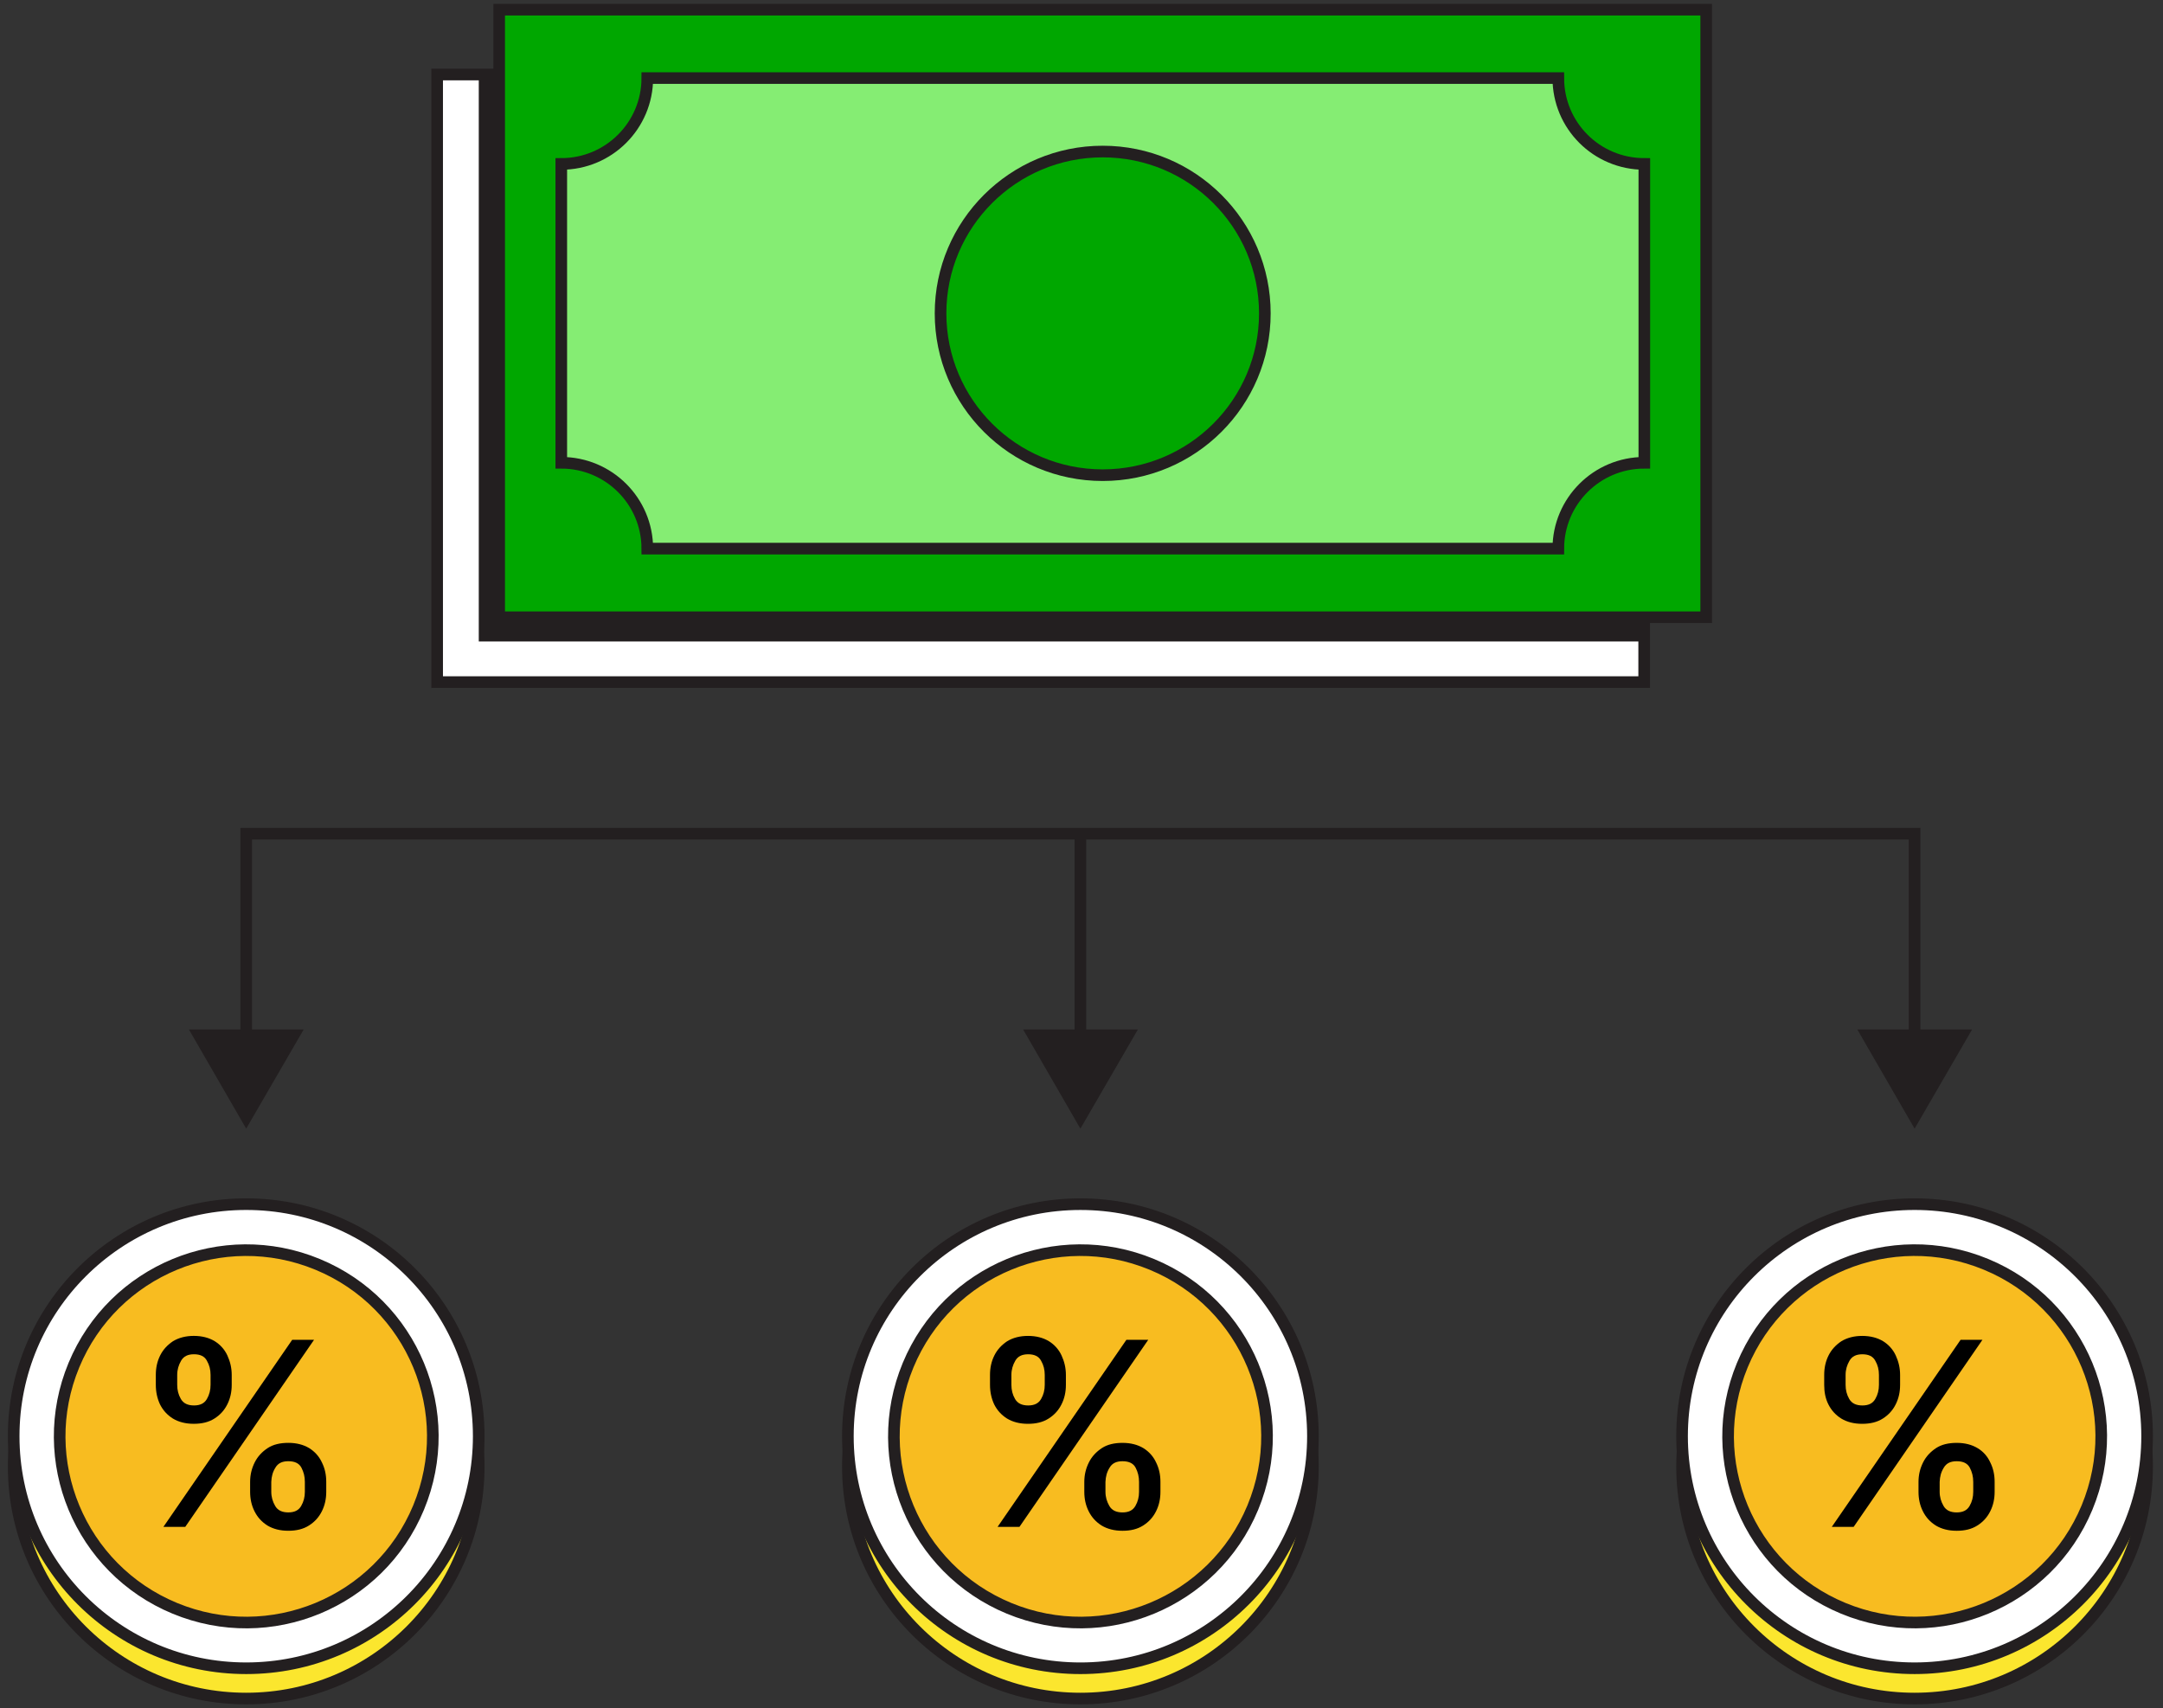 <svg width="447" height="353" viewBox="0 0 447 353" fill="none" xmlns="http://www.w3.org/2000/svg">
<rect x="0" y="0" width="447" height="353" fill="#333333" stroke="none"/>
<path d="M339.78 140.95V15.4L90.34 15.4L90.34 140.95L339.78 140.95Z" fill="white" stroke="#231F20" stroke-width="2.401" stroke-miterlimit="10"/>
<path d="M339.78 132.56V15.406L98.943 15.406L98.943 132.56L339.78 132.56Z" fill="#231F20"/>
<path d="M352.599 127.55V2L103.158 2L103.158 127.55L352.599 127.55Z" fill="#00A700" stroke="#231F20" stroke-width="2.401" stroke-miterlimit="10"/>
<path d="M322.037 16.137H292.046H163.76H133.769C133.769 25.908 125.831 33.876 115.992 33.876V95.631C125.783 95.631 133.769 103.552 133.769 113.37H163.76H292.046H322.037C322.037 103.6 329.975 95.631 339.814 95.631V33.876C329.975 33.876 322.037 25.955 322.037 16.137Z" fill="#85ED73" stroke="#231F20" stroke-width="2.401" stroke-miterlimit="10"/>
<path d="M227.881 98.193C246.388 98.193 261.39 83.222 261.39 64.754C261.39 46.287 246.388 31.316 227.881 31.316C209.375 31.316 194.372 46.287 194.372 64.754C194.372 83.222 209.375 98.193 227.881 98.193Z" fill="#00A700" stroke="#231F20" stroke-width="2.401" stroke-miterlimit="10"/>
<path d="M50.879 351C77.418 351 98.932 329.531 98.932 303.047C98.932 276.564 77.418 255.095 50.879 255.095C24.34 255.095 2.825 276.564 2.825 303.047C2.825 329.531 24.34 351 50.879 351Z" fill="#FBE62E" stroke="#231F20" stroke-width="2.401" stroke-miterlimit="10"/>
<path d="M50.879 344.739C77.418 344.739 98.932 323.27 98.932 296.786C98.932 270.303 77.418 248.833 50.879 248.833C24.34 248.833 2.825 270.303 2.825 296.786C2.825 323.27 24.34 344.739 50.879 344.739Z" fill="white" stroke="#231F20" stroke-width="2.401" stroke-miterlimit="10"/>
<path d="M86.502 311.537C94.65 291.909 85.309 269.407 65.64 261.276C45.971 253.146 23.422 262.467 15.274 282.094C7.127 301.722 16.467 324.224 36.136 332.355C55.805 340.485 78.355 331.164 86.502 311.537Z" fill="#F8BC20" stroke="#231F20" stroke-width="2.401" stroke-miterlimit="10"/>
<path d="M32.201 286.16V284.12C32.201 282.65 32.486 281.322 33.104 280.089C33.722 278.856 34.625 277.907 35.766 277.148C36.954 276.437 38.38 276.057 40.044 276.057C41.755 276.057 43.181 276.437 44.369 277.148C45.51 277.86 46.413 278.856 46.983 280.089C47.554 281.322 47.886 282.65 47.886 284.12V286.16C47.886 287.63 47.601 288.958 46.983 290.192C46.365 291.425 45.51 292.373 44.322 293.132C43.133 293.891 41.707 294.223 40.044 294.223C38.333 294.223 36.907 293.844 35.718 293.132C34.53 292.373 33.675 291.425 33.057 290.192C32.486 288.958 32.201 287.63 32.201 286.16ZM33.77 315.52L60.387 276.863H64.902L38.285 315.52H33.77ZM36.621 284.12V286.16C36.621 287.251 36.859 288.199 37.382 289.101C37.905 290.002 38.808 290.429 40.091 290.429C41.375 290.429 42.23 290.002 42.753 289.101C43.276 288.199 43.514 287.251 43.514 286.16V284.12C43.514 283.029 43.276 282.081 42.753 281.18C42.278 280.279 41.375 279.852 40.091 279.852C38.808 279.852 37.952 280.279 37.429 281.18C36.907 282.081 36.621 283.029 36.621 284.12ZM51.689 308.263V306.223C51.689 304.753 52.021 303.425 52.639 302.192C53.257 300.958 54.16 300.01 55.301 299.251C56.442 298.492 57.915 298.16 59.579 298.16C61.29 298.16 62.716 298.539 63.904 299.251C65.045 299.962 65.948 300.958 66.518 302.192C67.136 303.425 67.421 304.753 67.421 306.223V308.263C67.421 309.733 67.136 311.061 66.518 312.294C65.9 313.528 65.045 314.476 63.856 315.235C62.668 315.994 61.242 316.326 59.579 316.326C57.868 316.326 56.442 315.947 55.254 315.235C54.065 314.476 53.21 313.528 52.592 312.294C51.974 311.061 51.689 309.733 51.689 308.263ZM56.062 306.223V308.263C56.062 309.354 56.347 310.302 56.87 311.203C57.392 312.105 58.295 312.532 59.579 312.532C60.862 312.532 61.718 312.105 62.24 311.203C62.763 310.302 63.001 309.354 63.001 308.263V306.223C63.001 305.132 62.763 304.184 62.288 303.283C61.813 302.381 60.91 301.954 59.579 301.954C58.295 301.954 57.44 302.381 56.917 303.283C56.347 304.184 56.109 305.132 56.062 306.223Z" fill="black"/>
<path d="M223.273 351C249.812 351 271.327 329.53 271.327 303.047C271.327 276.563 249.812 255.094 223.273 255.094C196.734 255.094 175.22 276.563 175.22 303.047C175.22 329.53 196.734 351 223.273 351Z" fill="#FBE62E" stroke="#231F20" stroke-width="2.401" stroke-miterlimit="10"/>
<path d="M223.273 344.741C249.812 344.741 271.327 323.272 271.327 296.788C271.327 270.305 249.812 248.836 223.273 248.836C196.734 248.836 175.22 270.305 175.22 296.788C175.22 323.272 196.734 344.741 223.273 344.741Z" fill="white" stroke="#231F20" stroke-width="2.401" stroke-miterlimit="10"/>
<path d="M258.899 311.536C267.046 291.909 257.706 269.406 238.037 261.276C218.368 253.146 195.818 262.466 187.671 282.094C179.524 301.722 188.864 324.224 208.533 332.354C228.202 340.485 250.751 331.164 258.899 311.536Z" fill="#F8BC20" stroke="#231F20" stroke-width="2.401" stroke-miterlimit="10"/>
<path d="M204.592 286.163V284.123C204.592 282.653 204.877 281.325 205.495 280.091C206.113 278.858 207.016 277.91 208.157 277.151C209.345 276.439 210.771 276.06 212.434 276.06C214.145 276.06 215.571 276.439 216.76 277.151C217.9 277.862 218.803 278.858 219.374 280.091C219.944 281.325 220.277 282.653 220.277 284.123V286.163C220.277 287.633 219.992 288.961 219.374 290.194C218.756 291.427 217.9 292.376 216.712 293.135C215.524 293.894 214.098 294.226 212.434 294.226C210.723 294.226 209.297 293.846 208.109 293.135C206.921 292.376 206.065 291.427 205.447 290.194C204.877 288.961 204.592 287.633 204.592 286.163ZM206.16 315.522L232.777 276.866H237.293L210.676 315.522H206.16ZM209.012 284.123V286.163C209.012 287.254 209.25 288.202 209.773 289.103C210.295 290.005 211.199 290.431 212.482 290.431C213.765 290.431 214.621 290.005 215.144 289.103C215.666 288.202 215.904 287.254 215.904 286.163V284.123C215.904 283.032 215.666 282.084 215.144 281.182C214.668 280.281 213.765 279.854 212.482 279.854C211.199 279.854 210.343 280.281 209.82 281.182C209.297 282.084 209.012 283.032 209.012 284.123ZM224.079 308.265V306.226C224.079 304.756 224.412 303.427 225.03 302.194C225.648 300.961 226.551 300.012 227.692 299.254C228.832 298.495 230.306 298.163 231.969 298.163C233.681 298.163 235.106 298.542 236.295 299.254C237.435 299.965 238.339 300.961 238.909 302.194C239.527 303.427 239.812 304.756 239.812 306.226V308.265C239.812 309.736 239.527 311.064 238.909 312.297C238.291 313.53 237.435 314.479 236.247 315.238C235.059 315.997 233.633 316.329 231.969 316.329C230.258 316.329 228.832 315.949 227.644 315.238C226.456 314.479 225.6 313.53 224.982 312.297C224.365 311.064 224.079 309.736 224.079 308.265ZM228.452 306.226V308.265C228.452 309.356 228.737 310.305 229.26 311.206C229.783 312.107 230.686 312.534 231.969 312.534C233.253 312.534 234.108 312.107 234.631 311.206C235.154 310.305 235.392 309.356 235.392 308.265V306.226C235.392 305.135 235.154 304.186 234.679 303.285C234.203 302.384 233.3 301.957 231.969 301.957C230.686 301.957 229.831 302.384 229.308 303.285C228.737 304.186 228.5 305.135 228.452 306.226Z" fill="black"/>
<path d="M395.664 351C422.203 351 443.717 329.531 443.717 303.047C443.717 276.564 422.203 255.095 395.664 255.095C369.125 255.095 347.61 276.564 347.61 303.047C347.61 329.531 369.125 351 395.664 351Z" fill="#FBE62E" stroke="#231F20" stroke-width="2.401" stroke-miterlimit="10"/>
<path d="M395.664 344.738C422.203 344.738 443.717 323.269 443.717 296.786C443.717 270.302 422.203 248.833 395.664 248.833C369.125 248.833 347.61 270.302 347.61 296.786C347.61 323.269 369.125 344.738 395.664 344.738Z" fill="white" stroke="#231F20" stroke-width="2.401" stroke-miterlimit="10"/>
<path d="M431.295 311.534C439.443 291.906 430.102 269.404 410.433 261.273C390.764 253.143 368.215 262.464 360.067 282.091C351.92 301.719 361.26 324.221 380.929 332.352C400.598 340.482 423.148 331.161 431.295 311.534Z" fill="#F8BC20" stroke="#231F20" stroke-width="2.401" stroke-miterlimit="10"/>
<path d="M376.985 286.163V284.123C376.985 282.653 377.271 281.325 377.888 280.092C378.506 278.858 379.409 277.91 380.55 277.151C381.738 276.44 383.164 276.06 384.828 276.06C386.539 276.06 387.965 276.44 389.153 277.151C390.294 277.862 391.197 278.858 391.767 280.092C392.338 281.325 392.67 282.653 392.67 284.123V286.163C392.67 287.633 392.385 288.961 391.767 290.195C391.149 291.428 390.294 292.376 389.106 293.135C387.917 293.894 386.491 294.226 384.828 294.226C383.117 294.226 381.691 293.847 380.503 293.135C379.314 292.376 378.459 291.428 377.841 290.195C377.223 288.961 376.985 287.633 376.985 286.163ZM378.554 315.523L405.171 276.866H409.686L383.069 315.523H378.554ZM381.406 284.123V286.163C381.406 287.254 381.643 288.202 382.166 289.104C382.689 290.005 383.592 290.432 384.875 290.432C386.159 290.432 387.014 290.005 387.537 289.104C388.06 288.202 388.298 287.254 388.298 286.163V284.123C388.298 283.032 388.06 282.084 387.537 281.183C387.062 280.281 386.159 279.855 384.875 279.855C383.592 279.855 382.737 280.281 382.214 281.183C381.691 282.084 381.406 283.032 381.406 284.123ZM396.473 308.266V306.226C396.473 304.756 396.806 303.428 397.424 302.195C398.041 300.961 398.944 300.013 400.085 299.254C401.226 298.495 402.699 298.163 404.363 298.163C406.074 298.163 407.5 298.542 408.688 299.254C409.877 299.965 410.732 300.961 411.302 302.195C411.92 303.428 412.206 304.756 412.206 306.226V308.266C412.206 309.736 411.92 311.064 411.302 312.297C410.685 313.531 409.829 314.479 408.641 315.238C407.452 315.997 406.027 316.329 404.363 316.329C402.652 316.329 401.226 315.95 400.038 315.238C398.849 314.479 397.994 313.531 397.376 312.297C396.758 311.064 396.473 309.736 396.473 308.266ZM400.846 306.226V308.266C400.846 309.357 401.131 310.305 401.654 311.206C402.177 312.108 403.08 312.534 404.363 312.534C405.646 312.534 406.502 312.108 407.025 311.206C407.548 310.305 407.785 309.357 407.785 308.266V306.226C407.785 305.135 407.548 304.187 407.072 303.285C406.597 302.384 405.694 301.957 404.363 301.957C403.08 301.957 402.224 302.384 401.701 303.285C401.131 304.187 400.893 305.135 400.846 306.226Z" fill="black"/>
<path d="M395.666 216.201V172.28H50.879V216.201" stroke="#231F20" stroke-width="2.401" stroke-miterlimit="10"/>
<path d="M407.549 212.739L395.666 233.229L383.831 212.739H407.549Z" fill="#231F20"/>
<path d="M39.042 212.739L50.877 233.229L62.76 212.739H39.042Z" fill="#231F20"/>
<path d="M223.271 172.28V216.201" stroke="#231F20" stroke-width="2.401" stroke-miterlimit="10"/>
<path d="M211.436 212.739L223.271 233.229L235.153 212.739H211.436Z" fill="#231F20"/>
</svg>
